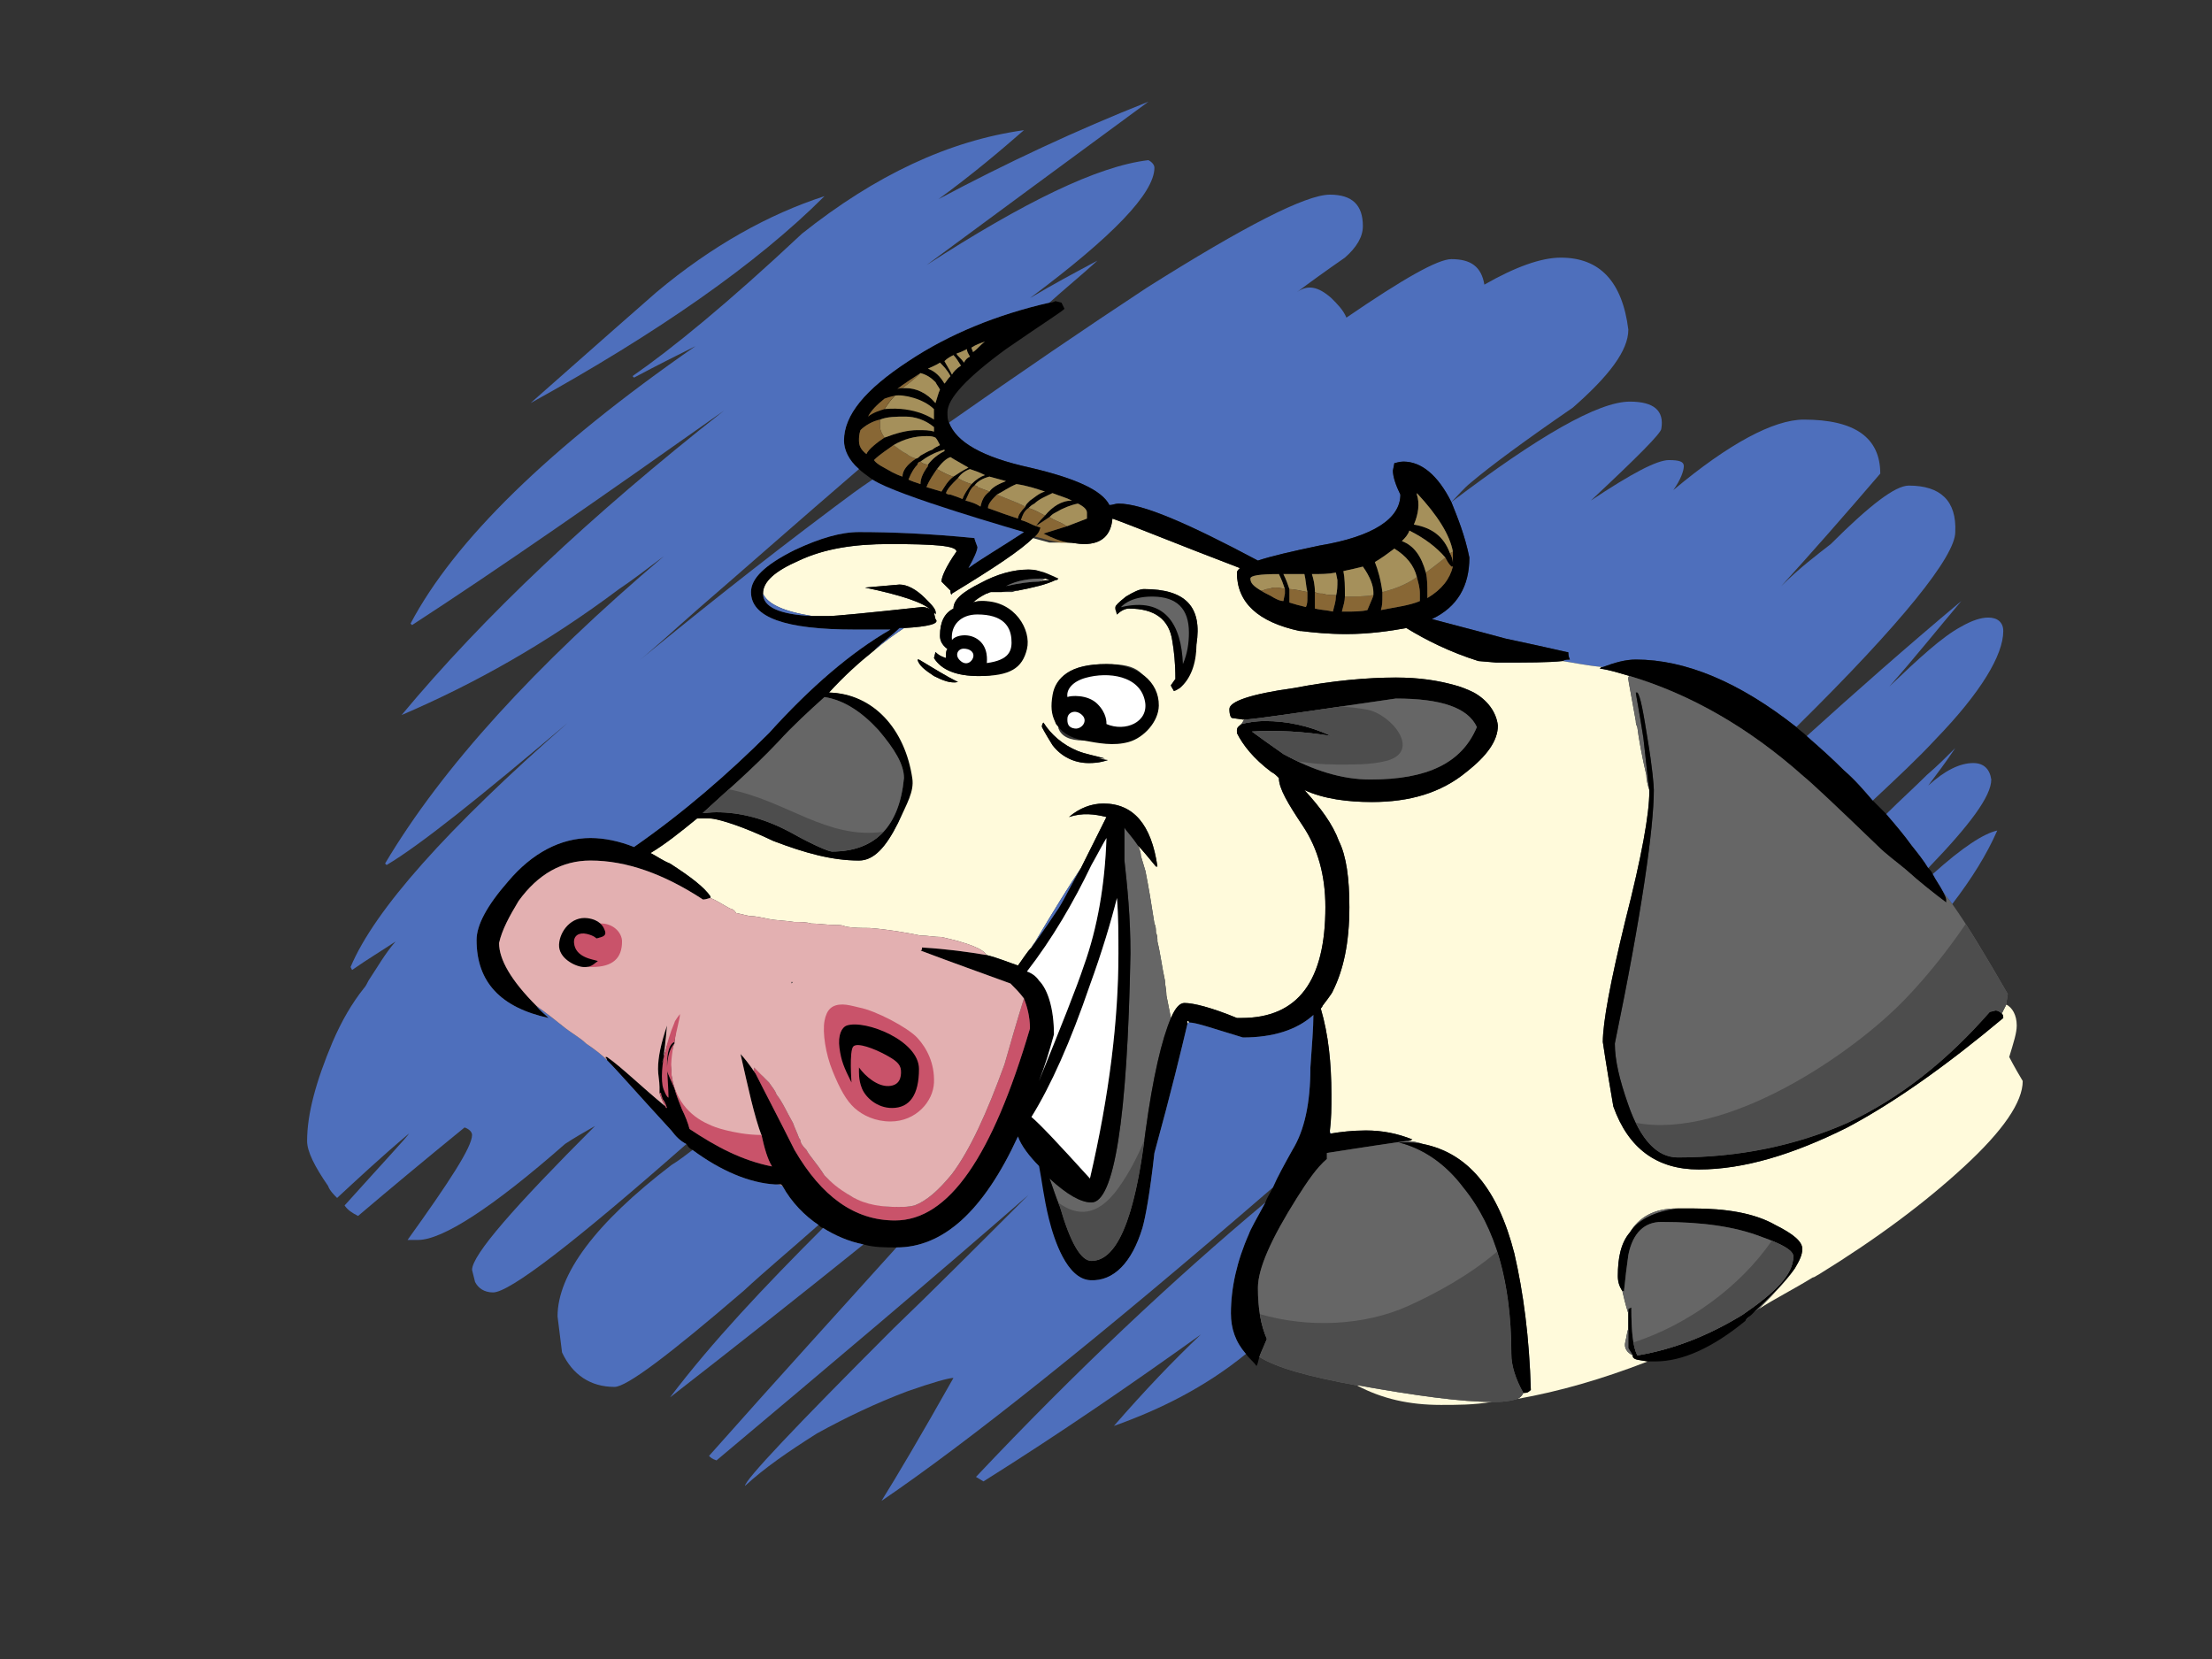 <?xml version="1.0" encoding="utf-8"?>
<!-- Generator: Adobe Illustrator 17.0.0, SVG Export Plug-In . SVG Version: 6.00 Build 0)  -->
<!DOCTYPE svg PUBLIC "-//W3C//DTD SVG 1.1//EN" "http://www.w3.org/Graphics/SVG/1.1/DTD/svg11.dtd">
<svg version="1.1" id="Layer_1" xmlns="http://www.w3.org/2000/svg" xmlns:xlink="http://www.w3.org/1999/xlink" x="0px" y="0px"
	 width="800px" height="600px" viewBox="0 0 800 600" enable-background="new 0 0 800 600" xml:space="preserve">
<rect x="0" y="0" width="800" height="600" fill="#333333" stroke="none"/>
<g>
	<path fill="#4E6FBC" d="M600.845,155.012c1.086-6.512-2.716-9.764-11.392-9.764c-11.392,0-33.086,12.476-64.542,36.338
		c2.169,5.427,4.878,11.935,6.504,20.068c0,10.307-4.335,17.9-13.559,22.239c5.963,1.629,14.647,3.798,26.578,7.051
		c7.594,1.631,15.188,3.253,22.237,4.88c0.541,0,0.541,0,0.541,0.543c0,0,0,1.086,0.547,2.173c-1.088,0-1.629,0-2.712,0.539
		c3.794,0.547,8.68,1.631,14.639,2.171c4.343-1.624,8.137-2.71,11.935-2.71c17.9,0,37.422,8.131,58.036,24.405
		c38.509-37.966,57.494-61.83,57.494-70.512c0.539-11.39-5.427-16.811-16.811-16.811c-4.88,0-14.105,7.049-28.209,21.149
		c-4.879,3.8-11.388,8.684-17.9,15.192c10.852-11.931,22.784-25.494,35.795-40.677c0-13.017-9.214-19.529-27.654-19.529
		c-10.852,0-27.121,8.678-47.189,25.493c2.71-3.798,3.794-7.053,3.794-8.68c0-1.627-1.627-2.17-5.422-2.17
		c-4.343,0-13.56,4.886-28.205,14.645C592.167,165.314,600.845,156.64,600.845,155.012z"/>
	<path fill="#FFFADB" d="M578.604,241.793c0.543-0.543,0.543-0.543,1.082-0.543c-5.959-0.539-10.845-1.624-14.639-2.171
		c-4.88,0.547-12.478,0.547-23.87,0.547l-6.504-0.547c-10.306-3.255-18.988-7.592-26.033-11.929
		c-5.972,1.084-13.564,2.174-21.697,2.174c-6.512,0-11.937-0.551-16.272-1.09h-0.541c-15.19-3.255-22.784-10.307-22.784-21.154
		c0-0.541,0.543-1.09,1.084-1.625c-22.78-8.684-38.509-15.188-46.105-17.901c-0.541,5.968-3.794,9.217-10.306,9.217
		c-2.171,0-3.796-0.537-5.964-0.537c-0.537,0-1.626,0-2.167,0c-1.629,0-2.714,0-4.341,0c-2.172-0.543-3.798-1.084-5.97-1.627
		c-4.333,4.337-14.098,10.849-29.286,20.07c0,0.541-0.543,0.541-0.543-1.088l-3.253-3.249c0-1.633,1.624-5.425,5.423-10.851
		c0-2.172-8.13-2.717-24.405-2.717c-12.478,0-23.325,1.633-32.544,5.97c-8.678,3.798-13.021,7.598-13.021,11.935
		c1.629,3.794,7.596,6.508,17.9,8.131c1.627,0,3.8,0,5.968,0c2.171,0,13.558-1.084,33.629-3.253c1.625,0,2.714,0.543,3.255,1.086
		c-2.712-2.714-10.851-5.423-23.864-8.135l12.472-1.088c2.714,0,5.964,1.631,9.219,4.88c2.712,2.715,4.341,4.343,3.802,5.97l0,0
		c0,0,0-0.545-0.539-0.545l0.539,2.171c1.624,1.629-2.17,2.714-11.394,3.257c-3.253,2.174-7.053,4.884-10.847,8.135
		c-5.423,4.341-10.845,9.221-16.272,15.186c14.643,0.543,24.948,10.851,29.829,30.917c0,3.794-1.624,9.219-4.88,16.272
		c-4.337,8.674-8.676,13.562-14.1,13.562c-9.766,0-19.529-2.712-30.917-7.053c-11.392-5.427-18.441-7.594-22.241-8.143h-5.423
		c-5.966,4.884-11.392,9.227-16.811,12.484c2.172,1.08,4.337,2.712,7.047,3.79c7.598,4.882,12.474,8.68,14.643,11.937v0.541
		c2.714,1.082,4.884,2.714,7.057,3.794c0.545,0,1.625,0.545,2.171,1.633c0.543,0,2.167,0.541,4.88,1.082
		c2.165,0,4.339,0.539,7.051,1.088c2.714,0.541,5.964,0.541,9.221,1.08c2.169,0,4.339,0,5.963,0.541
		c2.714,0,5.966,0.543,9.225,0.543c1.08,0,2.169,0,3.249,0.541c2.715,0.545,5.966,0.545,8.68,0.545
		c7.055,0.539,13.015,1.624,18.443,2.714c2.712,0,4.888,0.541,7.594,0.541c9.759,2.169,15.186,4.343,16.27,6.508
		c4.335,1.084,8.139,2.712,11.392,3.798c1.625-2.172,3.255-4.882,4.88-6.514c0.539-1.08,1.084-1.623,1.084-1.623
		c7.053-11.933,12.476-20.613,16.815-27.117c2.71-5.423,5.964-11.937,9.223-18.444c-4.339-1.084-8.684-1.625-13.562,0
		c3.796-3.249,8.135-4.882,12.476-4.882c10.847,0,17.358,7.594,19.525,22.78h-0.543c-2.71-3.253-4.88-5.964-6.508-7.59
		c0.539,1.082,1.082,2.714,1.082,3.794c0.545,1.631,1.088,3.796,1.627,5.427c1.088,5.42,2.174,11.931,3.253,18.98
		c0.545,1.084,0.545,2.169,0.545,3.253c0.543,1.09,0.543,2.171,0.543,3.259c1.084,4.335,1.626,9.217,2.712,14.1
		c0,1.631,0.543,3.253,0.543,5.425c0.539,2.714,1.082,5.425,1.629,8.135c1.622-3.798,3.253-5.421,4.876-5.421
		c3.259,0,9.767,1.624,18.986,5.421c0.543,0,1.084,0,1.629,0c20.609,0,30.368-13.56,30.368-40.134
		c0-11.392-2.712-21.156-8.131-29.293c-5.427-8.135-8.682-13.56-8.682-17.355c-1.082-1.084-1.627-1.629-2.71-2.172
		c-6.508-4.88-10.306-9.763-12.474-14.096c0-0.549,0-0.549,0.543-0.549h-0.543v-0.539c0-1.086,1.084-1.627,1.629-2.171
		c0.539-0.539,0.539-1.082,1.08-1.625h-0.541l-3.796-0.541c-0.543,0-1.086-1.086-1.086-3.255c0-2.714,7.594-5.425,23.325-7.594
		c14.102-2.714,26.576-3.798,36.881-3.798c8.676,0,15.188,1.084,21.15,2.714c2.171,0.539,4.884,1.62,7.057,2.71
		c4.88,2.712,8.131,7.055,8.678,11.933c0,5.423-3.798,10.851-11.392,16.811c-9.223,7.598-20.611,10.849-34.174,10.849
		c-8.676,0-17.356-1.079-24.407-4.339c5.97,6.515,10.307,12.476,12.478,18.444c2.714,5.422,3.794,13.558,3.794,23.866
		c0,13.016-2.167,22.776-5.965,30.37c0,0.547-3.798,5.427-3.798,5.427c0,0.539-0.539,0.539-0.539,1.082
		c2.71,9.223,3.796,19.527,3.796,30.915c0,4.888,0,8.678-0.541,13.021c0,0.539,0,1.084,0.541,1.084
		c3.251-0.545,7.594-1.084,12.476-1.084c5.964,0,11.388,1.084,16.809,3.249c-1.082,0.545-1.626,0.545-2.163,0.545
		c2.163,0,4.335,0.541,5.963,1.082c16.27,3.259,27.121,16.274,33.083,39.593c3.259,14.107,5.425,30.379,5.965,49.359
		c-1.082,1.084-1.624,1.084-2.706,1.084c-0.545,1.084-1.086,1.627-2.172,2.172c15.184-2.71,30.374-7.055,47.187-13.557
		c-3.253-0.543-4.882-0.543-5.427-1.627c0,0,0,0,0-0.547c-2.165-1.078-3.247-2.71-2.71-4.884c0.545-2.167,0.545-3.251,1.088-4.876
		v-5.423c-1.088-3.259-1.626-5.968-2.169-8.133c-1.088-1.629-1.629-3.259-1.629-5.423c0-6.514,1.088-11.939,4.339-15.733
		c3.255-5.427,8.676-8.678,16.813-8.678c0,0,0,0,0.541,0c1.626,0,3.255,0,5.425,0c11.927,0,22.235,1.627,29.83,5.966
		c6.508,3.257,9.766,5.965,9.766,8.678c0,2.169-1.086,4.337-2.716,7.053c-2.167,3.255-6.508,8.137-13.013,14.641
		c5.963-3.798,12.47-7.053,19.523-11.386c0.547,0,1.082-0.541,2.172-1.088c21.152-13.019,38.505-26.037,52.61-39.054
		c14.102-13.013,21.151-23.321,21.151-30.911c-3.251-5.427-4.88-8.68-4.88-8.68c1.629-5.425,2.712-8.678,2.712-11.394
		c0-3.798-1.628-6.508-3.794-7.594c-0.547,1.086-1.086,2.174-1.631,3.257c0.545,0.539,0.545,1.082,0.545,1.627
		c-20.072,16.815-39.048,30.374-56.408,39.593c-19.529,9.764-37.423,15.19-53.693,15.19c-15.193,0-25.495-7.596-30.919-22.784
		c-2.715-15.727-3.802-23.321-3.802-23.321c0-7.051,2.717-21.697,8.137-43.93c5.964-23.327,8.678-38.513,8.678-46.648
		c0-0.545,0-0.545,0-0.545c-0.541-1.626-1.082-3.796-1.082-5.422c-1.631-7.049-2.712-13.017-3.253-17.358
		c-0.545-1.084-0.545-1.624-0.545-2.167c-1.626-9.223-2.71-14.647-2.71-15.184c0-0.547,0-1.088,0.541-1.088
		C585.655,243.422,582.404,242.336,578.604,241.793z M423.485,247.761c0.537-0.543,1.082-1.629,1.622-2.167
		c0-5.969-0.539-10.309-1.084-13.56c-1.084-8.141-6.51-11.937-15.725-11.937c-1.086,0-2.712,0.543-4.341,2.171v-1.084
		c0-0.543,0-0.543,0.539-0.543h-1.082c0,1.082,0,0.543,0-1.086c0-0.541,1.082-1.627,3.798-3.794c2.712-1.631,4.879-2.712,6.51-2.712
		c15.186,0,21.151,6.506,18.98,20.062c0,7.058-7.594,16.27-8.133,16.817C424.022,248.845,423.485,248.3,423.485,247.761z
		 M381.721,209.795c-3.257,1.622-8.143,2.71-13.562,3.792c-1.084,0-1.628,0.541-2.167,0.541c-0.543,0-1.086,0-2.172,0
		c0,0-0.543,0-1.628,0c-1.09,0-2.712,0-3.8,0c-0.543,0-1.086,0.547-1.625,0.547c-2.171,1.084-3.794,2.169-4.88,3.251
		c1.086-0.543,2.71-0.543,3.796-0.543c8.757,0.679,14.311,9.315,13.324,15.547c-0.988,6.229-3.558,11.576-14.95,11.576
		c-8.137,0-13.56-2.17-16.266-6.51l0.539-2.172c1.081,1.086,2.167,1.629,3.79,2.172c0-1.086,0-1.629,0-1.629
		c0-0.543,0-1.082,0.543-1.623c-2.167-1.633-2.71-3.257-2.71-4.882c0-4.882,1.626-8.139,4.877-9.765c0-3.253,3.26-5.968,9.766-9.221
		c5.964-3.253,11.935-4.886,17.354-4.886c1.628,0,3.257,0,4.884,1.09c0,0,0,0,0.541,0l0,0c1.627,0.543,2.715,1.626,4.345,2.173h1.08
		L381.721,209.795z M381.176,253.726c0-9.22,5.965-13.557,18.986-13.557c11.388,0,15.048,2.727,17.212,14.662
		c0,7.053-3.76,10.367-11.25,13.539c-4.339,0-8.137-0.543-11.39-1.084c-1.086,0.541-2.172,0.541-2.714,0.541
		c-5.422,0-8.131-1.629-9.219-4.339c0-0.543,0-0.543,0-1.084c-0.541,0-1.08-0.543-1.08-1.082
		C381.176,256.439,381.176,253.726,381.176,253.726z M400.703,274.88c-3.255,1.088-5.425,1.088-7.055,1.088
		c-4.879,0-9.759-2.172-13.016-6.515c-2.714-4.333-3.798-6.508-3.798-6.508c0-0.541,0-1.084,0.541-1.624l0,0
		c2.715,4.333,7.055,8.131,12.474,10.304c2.712,1.088,5.972,1.63,9.766,2.71h-1.084c-0.545,0-1.084,0-1.629,0
		C397.987,274.335,399.617,274.88,400.703,274.88z M331.817,238.54h0.543c5.431,3.253,9.761,5.966,14.103,8.131
		c-2.713,0.547-5.427-0.539-8.672-2.165C334.528,242.336,332.36,240.71,331.817,238.54z"/>
	<path d="M425.106,245.594c-0.539,0.537-1.084,1.623-1.622,2.167c0,0.539,0.537,1.084,1.082,2.167
		c0.704-0.092,1.384-0.648,2.171-1.082c3.792-3.251,5.963-8.676,5.963-15.735c2.171-13.557-3.794-20.062-18.98-20.062
		c-1.631,0-3.798,1.08-6.51,2.712c-2.715,2.167-3.798,3.253-3.798,3.794c-0.226,0.543,0.543,2.714,0.543,2.714
		c1.629-1.627,3.255-2.171,4.341-2.171c9.215,0,14.641,3.796,15.725,11.937C424.567,235.285,425.106,239.626,425.106,245.594z"/>
	<path fill="#666666" d="M427.816,240.169c1.631-3.802,2.174-7.594,2.174-11.396c0-8.676-4.408-12.91-13.017-13.014
		c-8.607-0.106-11.568,3.842-11.568,3.842C421.508,215.716,427.277,226.066,427.816,240.169z"/>
	<path d="M382.26,209.795c0.541-0.543,0.541-0.543,0.541-0.543s-4.364-2.05-5.531-2.361c-1.161-0.309-3.692-0.902-5.32-0.902
		c-5.42,0-11.39,1.633-17.354,4.886c-6.506,3.253-9.766,5.968-9.766,9.221c-3.251,1.626-4.877,4.882-4.877,9.765
		c0,1.625,0.543,3.249,2.71,4.882c-0.543,0.541-0.543,2.167-0.543,3.253c-1.624-0.543-2.71-1.086-3.79-2.172l-0.539,2.172
		c2.706,4.339,8.13,6.51,16.266,6.51c11.392,0,15.689-2.892,17.356-9.762c1.664-6.872-4.339-17.36-15.731-17.36
		c-1.086,0-2.71,0-3.796,0.543c1.086-1.082,2.71-2.167,4.88-3.251c0.539,0,1.082-0.547,1.625-0.547c1.088,0,2.71,0,3.8,0
		c2.171-0.541,3.8-0.541,5.967-0.541c5.42-1.082,10.306-2.17,13.562-3.792C381.721,209.795,382.801,209.795,382.26,209.795z
		 M379.549,209.795c-1.084,0-2.172,0-3.798,0.543c-2.712,0-7.049,0.537-11.931,1.624c4.339-2.167,8.678-2.71,13.015-2.71h1.084
		L379.549,209.795z"/>
	<path fill="#FFFADB" d="M375.751,210.338c1.626-0.543,2.714-0.543,3.798-0.543l-1.629-0.543
		C377.376,209.795,376.835,209.795,375.751,210.338z"/>
	<path fill="#666666" d="M375.751,210.338c1.084-0.543,1.626-0.543,2.169-1.086h-1.084c-4.337,0-8.676,0.543-13.015,2.71
		C368.702,210.876,373.039,210.338,375.751,210.338z"/>
	<path fill="#FFFFFF" d="M356.893,239.804c8.133-1.086,9.293-4.445,8.884-8.889c-0.403-4.443-3.097-8.69-12.317-8.69
		c-5.974,0-9.711,3.84-9.168,9.261c1.082-1.625,5.642-2.717,9.168-0.37C357.7,233.942,356.893,239.261,356.893,239.804z"/>
	<path fill="#FFFFFF" d="M347.598,239.196c2.266,1.744,4.245-0.205,4.445-1.815c0.207-1.622-1.347-2.785-3.52-2.785
		C346.356,234.596,344.976,237.175,347.598,239.196z"/>
	<path d="M400.162,240.169c-13.021,0-18.446,4.852-19.496,11.208c-0.647,3.932-0.547,6.809,1.055,9.945
		c1.597,3.136,5.061,5.556,10.3,6.506c5.243,0.948,10.732,2.057,16.224,0.514c5.489-1.543,10.774-7.383,10.856-13.138
		C419.226,246.627,411.55,240.169,400.162,240.169z"/>
	<path fill="#FFFFFF" d="M396.83,254.524c3.516,3.454,3.332,6.798,3.332,7.337c6.849,2.967,15.37-0.724,13.944-8.2
		c-1.79-9.379-13.326-10.795-21.471-8.515c-4.955,1.386-7.034,4.38-6.579,6.949C387.141,251.555,393.314,251.068,396.83,254.524z"/>
	<path fill="#FFFFFF" d="M388.77,263.488c2.447,0.29,4.917-2.796,2.51-4.953c-2.409-2.159-5.078-0.827-5.224,1.159
		C385.911,261.68,386.327,263.2,388.77,263.488z"/>
	<path d="M393.648,275.968c1.629,0,3.8,0,7.055-1.088c-1.086,0-2.715-0.545-3.8-0.545c0.545,0,1.084,0,1.629,0h1.084
		c-3.794-1.08-7.055-1.622-9.766-2.71c-5.42-2.172-9.759-5.97-12.474-10.304l0,0c-0.541,0.539-0.541,1.082-0.541,1.624
		c0,0,1.084,2.174,3.798,6.508C383.89,273.796,388.77,275.968,393.648,275.968z"/>
	<path d="M332.36,238.54h-0.543c0.543,2.171,2.712,3.796,5.974,5.966c3.245,1.626,5.959,2.712,8.672,2.165
		C342.12,244.506,337.791,241.793,332.36,238.54z"/>
	<path d="M579.687,241.249c-0.539,0-0.539,0-1.082,0.543c3.8,0.543,7.051,1.629,10.849,2.714
		c21.697,6.508,42.852,18.439,62.92,36.338c2.712,2.17,11.388,10.307,26.576,24.952c3.253,3.251,7.049,5.961,10.302,8.674
		c5.425,4.882,10.311,8.68,14.65,11.935v-1.08c0-0.547-0.545-1.631-1.084-2.719c-1.092-2.169-2.714-4.335-3.804-6.504
		c-0.541-1.084-1.082-1.631-1.627-2.169c-1.625-2.712-3.796-5.423-5.966-8.137c-2.706-3.8-5.959-7.596-9.218-11.392
		c-1.629-1.627-3.253-3.253-4.884-4.88c-3.251-3.8-6.504-7.596-10.302-10.847c-4.884-4.882-9.219-8.68-13.562-12.48
		c-1.08-1.078-2.71-2.167-3.796-3.253c-20.613-16.274-40.136-24.405-58.036-24.405C587.824,238.54,584.03,239.626,579.687,241.249z"
		/>
	<path fill="#666666" d="M589.453,244.506c-0.541,0-0.541,0.541-0.541,1.088c0,0.537,1.084,5.961,2.71,15.184
		c0,0.543,0,1.082,0.545,2.167c0.541,4.341,1.622,10.309,3.253,17.358c0,1.625,0.541,3.796,1.082,5.422
		c-0.541-3.253-1.082-9.757-2.167-18.984c-1.627-10.302-2.714-15.727-2.714-16.27h0.545c1.077,1.084,2.169,7.055,3.794,17.356
		c1.627,9.766,2.169,16.272,2.169,17.898c0,13.56-4.341,44.481-14.1,91.664c0,5.968,1.625,13.017,4.882,22.239
		c4.331,12.472,10.302,18.984,17.896,18.984c22.237,0,42.85-4.337,61.293-12.474c19.531-9.223,36.336-22.78,51.528-40.138
		l2.169-0.539c0.537,0,1.627,0.539,2.167,1.082c0.545-1.082,1.084-2.171,1.631-3.257c0-1.08,0.541-2.706,0.541-3.796
		c-8.135-14.1-14.649-24.948-20.068-32.54c-1.086-1.624-2.167-2.712-3.251-4.343c0.539,1.088,1.084,2.172,1.084,2.719v1.08
		c-4.339-3.255-9.225-7.053-14.65-11.935c-3.253-2.714-7.049-5.423-10.302-8.674c-15.188-14.645-23.864-22.782-26.576-24.952
		C632.305,262.945,611.151,251.014,589.453,244.506z"/>
	<path d="M592.167,250.471h-0.545c0,0.543,1.086,5.968,2.714,16.27c1.084,9.227,1.626,15.731,2.167,18.984c0,0,0,0,0,0.545
		c0,8.135-2.714,23.321-8.678,46.648c-5.42,22.233-8.137,36.879-8.137,43.93c0,0,1.086,7.594,3.802,23.321
		c5.423,15.188,15.725,22.784,30.919,22.784c16.27,0,34.164-5.425,53.693-15.19c17.36-9.219,36.336-22.778,56.408-39.593
		c0-0.545,0-1.088-0.545-1.627c-0.539-0.543-1.629-1.082-2.167-1.082l-2.169,0.539c-15.192,17.358-31.997,30.915-51.528,40.138
		c-18.443,8.137-39.056,12.474-61.293,12.474c-7.594,0-13.564-6.511-17.896-18.984c-3.257-9.221-4.882-16.27-4.882-22.239
		c9.759-47.183,14.1-78.104,14.1-91.664c0-1.626-0.541-8.131-2.169-17.898C594.335,257.525,593.243,251.555,592.167,250.471z"/>
	<path fill="#4E6FBC" d="M653.453,266.198c4.343,3.8,8.678,7.598,13.562,12.48c3.798,3.251,7.051,7.047,10.302,10.847
		c8.68-8.137,16.272-15.19,22.786-22.239c16.27-16.815,24.405-30.376,24.405-39.052c0-3.255-2.174-4.884-5.421-4.884
		c-2.714,0-5.97,1.088-9.765,3.257c-7.051,3.794-15.19,11.39-26.036,21.694c8.676-9.761,17.358-20.609,26.036-30.917
		C689.251,234.197,670.814,250.471,653.453,266.198z"/>
	<path fill="#4E6FBC" d="M720.169,281.929c-0.541-3.796-2.712-5.961-6.51-5.961c-4.882,0-10.304,2.71-16.274,8.131
		c3.259-4.341,6.515-8.676,9.766-13.557c-3.251,3.253-6.508,6.506-10.306,9.761c-4.884,4.878-9.761,9.221-14.645,14.101
		c3.259,3.796,6.512,7.592,9.218,11.392c2.171,2.714,4.341,5.425,5.966,8.137C712.571,298.201,720.169,287.897,720.169,281.929z"/>
	<path fill="#4E6FBC" d="M699.013,316.102c1.09,2.169,2.712,4.335,3.804,6.504c1.084,1.631,2.165,2.719,3.251,4.343
		c7.049-9.221,12.476-17.901,16.266-26.578C717.458,301.456,709.862,306.334,699.013,316.102z"/>
	<path fill="#4E6FBC" d="M536.843,102.941c-1.086-6.51-4.882-9.219-11.931-9.219c-4.884,0-17.362,7.049-37.968,21.152
		c-1.086-2.714-3.251-4.882-5.425-7.053c-4.886-4.337-8.678-4.88-12.476-2.171c4.341-3.255,10.302-7.59,17.356-12.474
		c4.335-3.798,6.504-7.592,6.504-11.39c0-7.594-3.79-11.39-11.925-11.39c-8.68,0-30.921,11.39-66.175,33.63
		c-22.241,14.641-46.101,30.913-71.592,48.814c2.71,7.053,11.929,12.472,29.288,16.272c16.272,3.798,26.035,8.135,28.744,13.557
		c1.084,0,2.171-0.543,3.253-0.543c8.682,0,24.952,7.057,50.446,20.613c4.88-1.625,11.935-3.253,22.235-5.425
		c19.531-3.253,29.287-9.763,29.287-18.441c-1.624-3.253-2.706-6.506-2.706-8.678l0.539-2.71c0.543,0,1.625-0.545,3.253-0.545
		c6.512,0,12.478,4.884,17.362,14.645c2.169-2.171,4.339-4.88,7.049-7.047c7.045-5.97,19.527-15.19,36.881-27.123
		c13.019-11.394,20.07-20.606,20.07-28.203c-2.169-17.356-10.307-26.036-24.409-26.036
		C557.458,93.177,548.231,96.432,536.843,102.941z"/>
	<path d="M503.757,170.196c0,2.172,1.082,5.425,2.706,8.678c0,8.678-9.757,15.188-29.287,18.441
		c-10.3,2.172-17.355,3.8-22.235,5.425c-25.493-13.556-41.764-20.613-50.446-20.613c-1.082,0-2.169,0.543-3.253,0.543
		c-2.71-5.421-12.472-9.759-28.744-13.557c-17.358-3.8-26.578-9.219-29.288-16.272c-0.547-1.086-0.547-2.172-0.547-3.8
		c0-4.878,7.055-12.474,21.156-22.776c14.1-9.766,21.15-14.106,21.15-14.643l-1.08-2.174l-2.169-0.541
		c-1.088,0.541-1.629,0.541-2.172,0.541c-18.988,4.341-36.338,11.392-50.985,21.151c-15.727,10.307-23.319,19.529-23.319,28.75
		c0,3.255,1.62,7.049,5.422,10.304c1.08,1.088,2.71,2.172,4.88,3.798c9.219,5.965,25.49,11.933,48.816,17.898
		c1.629,0,3.796,0.545,5.967,1.084c-0.545,0.543-15.733,9.766-20.074,13.021c2.174-3.8,3.259-6.512,3.259-7.6
		c-0.541-1.622-1.084-2.706-1.084-3.249c-16.27-1.629-30.378-2.172-41.764-2.172c-6.512,0-14.104,2.172-23.323,6.51
		c-10.85,5.427-15.733,10.309-15.733,15.186c0,9.221,12.476,13.562,37.426,13.562c4.882,0,9.225,0,13.015,0
		c-14.096,8.133-28.746,20.609-43.93,37.428c-14.641,14.639-30.915,28.744-48.817,41.215c-5.423-2.165-10.845-3.251-15.733-3.251
		c-10.845,0-21.15,5.427-29.833,15.731c-7.59,8.678-11.382,15.727-11.382,21.151c0,15.186,8.676,24.407,26.031,28.205
		c-1.625-1.627-3.253-2.71-4.335-4.337c-9.225-9.223-13.562-16.817-13.562-22.782c1.084-4.884,3.798-9.763,7.053-15.19
		c7.049-9.759,15.725-14.639,26.029-14.639c13.019,0,26.583,4.88,40.677,14.103c1.088,0,2.176-0.547,2.714-0.547v-0.541
		c-2.169-3.257-7.045-7.055-14.643-11.937c-2.71-1.078-4.875-2.71-7.047-3.79c5.42-3.257,10.845-7.6,16.811-12.484
		c0,0,3.401-0.292,5.992,0.14c2.591,0.434,10.281,2.576,21.672,8.003c11.388,4.341,21.15,7.053,30.917,7.053
		c5.423,0,9.763-4.888,14.1-13.562c3.257-7.053,5.873-11.413,5.185-16.113c-2.589-17.71-13.942-30.665-30.134-31.076
		c5.427-5.965,10.849-10.845,16.272-15.186c3.251-3.251,6.51-5.423,9.219-8.135c0.541,0,1.084,0,1.627,0
		c9.223-0.543,13.017-1.627,11.394-3.257l-0.539-2.171c0.539,0,0.539,0.545,0.539,0.545l0,0c0.539-1.627-1.09-3.255-3.802-5.97
		c-3.255-3.249-6.506-4.88-9.219-4.88l-12.472,1.088c13.014,2.712,21.152,5.421,23.864,8.135c-0.541-0.543-1.629-1.086-3.255-1.086
		c-20.07,2.169-31.458,3.253-33.629,3.253c-2.169,0-4.341,0-5.968,0c-11.931-0.539-17.9-3.253-17.9-8.131
		c0-4.337,4.343-8.137,13.021-11.935c9.219-4.337,20.066-5.97,32.544-5.97c16.276,0,24.405,0.545,24.405,2.717
		c-3.8,5.425-5.423,9.218-5.423,10.851l3.253,3.249c0,1.629,0.543,1.629,0.543,1.088c15.188-9.221,24.952-15.733,29.286-20.07
		c2.172-1.629,2.714-2.712,2.714-3.794l-1.627-0.545c1.627-1.082,3.255-2.169,4.884-3.253c0.543-0.545,1.084-1.088,2.172-1.629
		c2.71-1.626,5.42-2.714,8.129-3.257c2.171,1.088,3.255,2.172,3.255,3.257v2.169l-7.049,2.714l-8.68,2.71
		c3.257,1.629,5.97,2.714,8.68,3.257c2.169,0,3.794,0.537,5.964,0.537c6.512,0,9.765-3.249,10.306-9.217
		c7.596,2.714,23.325,9.217,46.105,17.901c-0.541,0.535-1.084,1.084-1.084,1.625c0,10.847,7.594,17.9,22.784,21.154h0.541
		c4.335,0.539,9.761,1.09,16.272,1.09c8.133,0,15.725-1.09,21.697-2.174c7.045,4.337,15.727,8.674,26.033,11.929l6.504,0.547
		c11.392,0,18.99,0,23.87-0.547c1.082-0.539,1.624-0.539,2.712-0.539c-0.547-1.086-0.547-2.173-0.547-2.173
		c0-0.543,0-0.543-0.541-0.543c-7.049-1.627-14.643-3.249-22.237-4.88c-11.931-3.253-20.615-5.422-26.578-7.051
		c9.223-4.339,13.559-11.931,13.559-22.239c-1.626-8.133-4.335-14.641-6.504-20.068l0,0c-4.884-9.761-10.851-14.645-17.362-14.645
		c-1.627,0-2.71,0.545-3.253,0.545L503.757,170.196z M511.351,189.723c1.625-3.798,2.165-7.596,1.082-10.849v-0.539
		c7.594,8.133,11.935,15.186,13.017,21.152c0,0.543,0,1.082,0,2.167c0,0.545,0,1.086,0,2.171c0-1.626-0.539-2.71-1.082-3.794
		C522.202,194.062,517.857,190.811,511.351,189.723z M363.82,173.994c-2.718,1.084-4.882,2.167-5.97,3.794
		c-2.167,1.628-2.71,3.255-3.253,5.427c-1.624-1.088-3.251-1.629-5.423-2.173c1.082-2.169,1.628-4.337,3.257-5.421
		c1.084-1.627,3.253-2.71,5.419-3.253C360.02,172.912,361.647,173.451,363.82,173.994z M357.306,183.759
		c0-1.631,1.631-3.255,3.255-4.884c2.171-1.086,4.345-2.714,7.057-3.796c3.796,0.543,7.047,1.628,10.302,2.71
		c-2.169,0.547-3.796,2.171-5.422,3.255c-1.084,1.084-1.629,1.627-1.629,2.173c-1.624,1.627-2.71,3.253-2.71,4.337
		C364.906,186.468,361.647,185.384,357.306,183.759z M371.951,183.759c0.547-0.543,1.088-1.088,2.173-1.631
		c1.627-1.624,4.341-2.712,6.51-3.792c2.714,1.08,4.886,1.623,7.051,2.708c-3.794,0-7.051,2.173-9.764,5.425
		c-1.084,1.084-2.169,2.171-3.255,3.798c-1.625-0.543-3.251-1.628-5.42-2.169C369.784,186.468,370.329,184.843,371.951,183.759z
		 M460.903,216.297c-1.626-1.081-3.253-1.622-4.875-2.71c-2.715-1.625-3.802-2.712-3.802-4.335c0-1.088,3.253-1.629,10.304-1.629
		c1.088,2.172,1.629,3.794,2.174,5.425c0,0.539,0,1.08,0,1.628l-0.545,2.708C463.076,217.383,461.992,216.844,460.903,216.297z
		 M524.911,204.913h0.539c-1.082,4.339-3.794,8.135-9.217,11.384c0-0.537,0-1.081,0-1.081c0-3.255,0-5.964-0.547-8.137
		c-1.625-5.964-4.335-9.764-8.678-11.39c1.086-1.084,2.171-2.169,2.714-3.796c5.425,2.712,9.763,5.961,13.013,9.761
		C523.28,202.741,523.819,203.825,524.911,204.913z M496.706,215.217c0,0.543-1.088,2.71-2.172,5.423
		c-2.171,0.543-4.884,0.543-7.59,0.543c-0.545,0-1.086,0-1.629,0c0.543-2.171,1.084-3.8,1.084-5.423v-0.543
		c0-3.255,0-5.964-0.541-8.678c2.712-0.549,4.877-1.084,7.045-1.625c2.715,3.792,3.804,7.049,3.804,9.215
		C496.706,214.676,496.706,214.676,496.706,215.217z M499.42,220.64c0.539-1.627,0.539-3.257,0.539-4.88c0-0.543,0-1.084,0-1.631
		c-0.539-4.333-1.627-8.139-2.712-10.849c2.712-1.625,4.882-3.249,7.049-4.876c4.345,2.712,7.055,5.966,8.137,10.302
		c0.543,2.171,1.082,3.8,1.082,5.97c0,1.084,0,2.169,0,2.708C509.722,219.013,504.84,219.554,499.42,220.64z M471.752,207.623
		c0.545,2.172,0.545,4.339,1.088,6.506c0,0.547,0,1.088,0,1.631c0,1.624,0,2.71-0.543,3.794c-2.167-0.541-4.339-1.084-5.966-1.627
		c0-0.543,0-1.629,0-2.71c0-1.088,0-1.629,0-2.169c-0.545-1.631-1.084-3.253-2.171-5.425
		C466.331,207.623,468.497,207.623,471.752,207.623z M475.55,214.129c0-2.712-0.543-4.876-1.084-6.506c3.257,0,5.966,0,8.68-0.543
		l0.547,2.716c0,2.167,0,3.792-0.547,5.964c0,1.624-0.541,3.253-1.086,5.423c-2.171-0.543-4.337-0.543-6.51-1.086
		c0-1.084,0-2.17,0-3.8C475.55,215.76,475.55,215.217,475.55,214.129z M349.718,126.266c0,1.08,0.537,1.627,1.082,2.712
		c-1.082,0.543-1.628,1.082-2.165,2.169c-1.09-1.626-2.172-2.169-2.715-3.253C347.546,127.347,348.636,126.811,349.718,126.266z
		 M351.887,127.347c0-0.536-0.541-1.08-0.541-1.627c1.627-1.084,3.251-1.624,4.878-2.163
		C354.596,124.635,353.514,126.266,351.887,127.347z M341.579,130.6c1.084-1.079,2.171-1.622,3.251-2.169
		c1.09,1.09,1.633,2.169,2.715,3.8c-1.625,1.082-2.715,2.167-3.253,3.253C343.21,133.313,342.12,131.688,341.579,130.6z
		 M339.954,131.146c1.082,1.084,2.71,2.712,3.796,4.876c-1.086,1.09-1.629,2.172-2.171,2.716c-1.626-2.716-3.249-4.341-5.965-5.425
		C336.701,132.77,338.33,132.231,339.954,131.146z M332.903,134.94c2.169,0.543,3.798,1.628,5.427,3.255
		c0.539,1.09,1.081,1.629,1.624,2.712c-0.543,1.086-1.084,3.257-1.624,4.884c-3.259-3.798-7.057-5.425-10.854-5.425
		c-0.539,0-0.539,0-1.082,0c-0.543,0-1.627,0-2.171,0.541C326.936,138.738,329.646,137.113,332.903,134.94L332.903,134.94z
		 M337.791,154.471c0,0.541,0,1.082,0,1.624c-1.631-0.541-3.262-0.541-5.974-0.541c-3.794,0-7.594,1.086-11.933,2.714
		c-3.132,1.244-5.965,4.337-6.508,5.963c-2.171-1.625-2.71-3.253-2.71-4.88c0-1.082,0-2.169,0.539-3.796
		c1.631-1.631,4.341-3.255,7.057-3.798c2.708-1.086,5.961-1.086,9.214-1.086C330.732,150.669,334.528,151.756,337.791,154.471z
		 M316.09,166.399c2.172-2.169,4.88-3.794,7.051-5.421c3.796-2.167,7.592-3.253,11.931-3.253c1.088,0,2.169,0,3.259,0.543
		c0.539,0.543,1.081,1.627,1.624,2.71c-1.084,0.537-2.163,1.088-2.714,1.627c-1.626,0.539-3.251,1.625-4.337,2.171
		c-0.543,0.539-1.086,1.08-1.629,1.08c-1.08,0.543-2.171,1.086-3.251,1.631c1.08-0.545,2.171-1.088,3.251-1.631
		c-3.251,2.171-4.88,4.341-4.88,6.513c-1.627-0.543-2.71-1.084-3.794-1.627c1.084-0.545,2.167-1.088,2.71-1.627
		c-0.543,0.539-1.626,1.082-2.71,1.627C319.884,169.114,317.17,168.026,316.09,166.399z M341.579,162.604c0,0.539,0,0.539,0,0.539
		c-2.169,1.086-4.339,2.712-5.965,4.882v0.543c-1.625,2.172-2.712,4.343-2.712,6.51c-1.629-0.539-3.257-1.084-4.339-1.627
		c1.082-2.71,2.169-4.337,3.253-5.425c0-0.539,0.543-1.084,1.086-1.084C335.071,165.314,337.791,163.687,341.579,162.604z
		 M343.75,165.314c1.625,1.084,3.796,2.173,6.506,3.8c-2.165,1.082-3.792,2.171-5.425,3.255c-2.167,1.626-3.251,3.792-4.333,5.42
		c-1.627-0.539-3.796-1.082-5.425-1.627c1.088-2.71,2.719-4.876,3.798-6.508C340.497,167.487,342.12,165.855,343.75,165.314z
		 M346.463,172.912c1.082-1.627,2.71-2.715,4.337-3.259c1.629,0.543,3.257,1.088,5.423,2.172c-1.627,0.543-3.251,1.625-4.878,3.253
		l0,0c-1.627,2.171-2.71,3.796-3.255,5.425c-1.086-0.545-2.715-1.088-4.341-1.629c-0.539,0-1.086,0-1.629-0.539
		c0.543-1.629,2.172-3.257,3.8-4.884C345.92,173.451,345.92,173.451,346.463,172.912z M255.338,293.321
		c7.598-7.051,16.815-15.188,26.038-24.95c5.42-5.966,11.39-11.39,16.813-16.276c7.055,1.088,13.556,5.431,19.525,11.937
		c5.968,7.049,9.221,12.47,9.221,17.356c-1.627,17.355-10.307,26.58-26.036,26.58c-1.082,0-6.506-2.171-15.184-7.057
		c-9.223-4.884-17.9-7.59-26.58-7.59c-1.627,0-2.172,0-3.253,0.543c-0.545,0-1.088,0-1.088,0
		C254.795,293.321,254.795,293.321,255.338,293.321z"/>
	<path fill="#A5905B" d="M512.433,178.875c1.082,3.253,0.543,7.051-1.082,10.849c6.506,1.088,10.851,4.339,13.017,10.308
		c0.543,0,1.082-0.543,1.082-0.543c-1.082-5.966-5.423-13.019-13.017-21.152V178.875z"/>
	<path fill="#886735" d="M525.451,199.488c0,0-0.539,0.543-1.082,0.543c0.543,1.084,1.082,2.169,1.082,3.794
		c0-1.084,0-1.626,0-2.171C525.451,200.57,525.451,200.031,525.451,199.488z"/>
	<path fill="#A5905B" d="M357.849,177.788c1.088-1.627,3.253-2.71,5.97-3.794c-2.172-0.543-3.8-1.082-5.97-1.626
		c-2.167,0.543-4.335,1.626-5.419,3.253c0.543,0,1.084,0,1.084,0.539C355.14,176.706,356.224,177.249,357.849,177.788z"/>
	<path fill="#886735" d="M357.849,177.788c-1.626-0.539-2.71-1.082-4.335-1.627c0-0.539-0.541-0.539-1.084-0.539
		c-1.629,1.084-2.174,3.253-3.257,5.421c2.172,0.543,3.8,1.084,5.423,2.173C355.14,181.043,355.683,179.416,357.849,177.788z"/>
	<path fill="#886735" d="M360.561,178.875c-1.623,1.629-3.255,3.253-3.255,4.884c4.341,1.626,7.6,2.71,10.853,3.794
		c0-1.084,1.086-2.71,2.71-4.337C367.618,181.586,364.363,180.504,360.561,178.875z"/>
	<path fill="#A5905B" d="M377.919,177.788c-3.255-1.082-6.506-2.167-10.302-2.71c-2.712,1.082-4.886,2.71-7.057,3.796
		c3.802,1.629,7.057,2.712,10.308,4.341c0-0.545,0.545-1.088,1.629-2.173C374.123,179.959,375.751,178.335,377.919,177.788z"/>
	<path fill="#A5905B" d="M371.951,183.759c2.173,0.541,3.8,1.626,5.969,2.71c2.714-3.253,5.97-5.425,9.764-5.425
		c-2.165-1.084-4.337-1.627-7.051-2.708c-2.169,1.08-4.882,2.169-6.51,3.792C373.039,182.671,372.498,183.216,371.951,183.759z"/>
	<path fill="#886735" d="M377.919,186.468c-2.169-1.084-3.796-2.169-5.969-2.71c-1.621,1.084-2.167,2.71-2.706,4.339
		c2.169,0.541,3.794,1.626,5.42,2.169C375.751,188.639,376.835,187.553,377.919,186.468z"/>
	<path fill="#A5905B" d="M456.029,213.587c1.082,0,1.622-0.539,2.165-0.539c1.084,0,1.627-0.543,2.71-0.543
		c0.545,0,2.172,0,3.802,0.543c-0.545-1.631-1.086-3.253-2.174-5.425c-7.051,0-10.304,0.541-10.304,1.629
		C452.227,210.876,453.313,211.962,456.029,213.587z"/>
	<path fill="#886735" d="M458.194,213.048c-0.543,0-1.082,0.539-2.165,0.539c1.622,1.088,3.249,1.629,4.875,2.71
		c1.088,0.547,2.172,1.086,3.257,1.086l0.545-2.708c0-0.547,0-1.088,0-1.628c-1.629-0.543-3.257-0.543-3.802-0.543
		C459.821,212.505,459.278,213.048,458.194,213.048z"/>
	<path fill="#886735" d="M525.451,204.913h-0.539c-1.092-1.088-1.631-2.173-2.176-3.259c-2.708,2.171-4.879,3.8-7.049,5.425
		c0.547,2.173,0.547,4.882,0.547,8.137c0,0,0,0.543,0,1.081C521.657,213.048,524.368,209.252,525.451,204.913z"/>
	<path fill="#A5905B" d="M509.722,191.894c-0.543,1.627-1.627,2.712-2.714,3.796c4.343,1.626,7.053,5.425,8.678,11.39
		c2.171-1.625,4.341-3.255,7.049-5.425C519.484,197.855,515.147,194.606,509.722,191.894z"/>
	<path fill="#886735" d="M494.534,220.64c1.084-2.714,2.172-4.88,2.172-5.423c-3.257,0.543-6.513,0.543-10.307,0.543
		c0,1.624-0.541,3.253-1.084,5.423c0.543,0,1.084,0,1.629,0C489.65,221.183,492.363,221.183,494.534,220.64z"/>
	<path fill="#A5905B" d="M496.706,215.217c0-0.541,0-0.541,0-1.088c0-2.167-1.088-5.423-3.804-9.215
		c-2.169,0.541-4.333,1.077-7.045,1.625c0.541,2.714,0.541,5.423,0.541,8.678v0.543C490.193,215.76,493.45,215.76,496.706,215.217z"
		/>
	<path fill="#886735" d="M499.959,215.76c0,1.624,0,3.253-0.539,4.88c5.42-1.086,10.302-1.627,14.096-3.257c0-0.539,0-1.624,0-2.708
		c0-2.171-0.539-3.8-1.082-5.97c-3.792,2.712-8.137,4.343-12.474,5.423C499.959,214.676,499.959,215.217,499.959,215.76z"/>
	<path fill="#A5905B" d="M499.959,214.129c4.337-1.08,8.682-2.712,12.474-5.423c-1.082-4.335-3.792-7.59-8.137-10.302
		c-2.167,1.627-4.337,3.251-7.049,4.876C498.332,205.99,499.42,209.795,499.959,214.129z"/>
	<path fill="#A5905B" d="M472.84,214.129c-0.543-2.167-0.543-4.333-1.088-6.506c-3.255,0-5.421,0-7.592,0
		c1.086,2.172,1.626,3.794,2.171,5.425C467.958,213.048,470.131,213.587,472.84,214.129z"/>
	<path fill="#886735" d="M466.331,215.217c0,1.081,0,2.167,0,2.71c1.627,0.543,3.8,1.086,5.966,1.627
		c0.543-1.084,0.543-2.171,0.543-3.794c0-0.543,0-1.084,0-1.631c-2.71-0.541-4.882-1.08-6.51-1.08
		C466.331,213.587,466.331,214.129,466.331,215.217z"/>
	<path fill="#A5905B" d="M474.466,207.623c0.541,1.629,1.084,3.794,1.084,6.506c1.082,0.547,1.626,0.547,2.712,0.547
		c1.627,0.541,3.257,0.541,4.884,0.541c0,0,0,0,0,0.543c0.547-2.172,0.547-3.798,0.547-5.964l-0.547-2.716
		C480.432,207.623,477.723,207.623,474.466,207.623z"/>
	<path fill="#886735" d="M475.55,216.297c0,1.629,0,2.715,0,3.8c2.173,0.543,4.339,0.543,6.51,1.086
		c0.545-2.171,1.086-3.8,1.086-5.423c0-0.543,0-0.543,0-0.543c-1.628,0-3.257,0-4.884-0.541c-1.086,0-1.629,0-2.712-0.547
		C475.55,215.217,475.55,215.76,475.55,216.297z"/>
	<path fill="#A5905B" d="M350.8,128.978c-0.545-1.084-1.082-1.631-1.082-2.712c-1.082,0.545-2.172,1.08-3.798,1.627
		c0.543,1.084,1.625,1.627,2.715,3.253C349.173,130.06,349.718,129.521,350.8,128.978z"/>
	<path fill="#A5905B" d="M351.345,125.719c0,0.547,0.541,1.092,0.541,1.627c1.627-1.08,2.71-2.712,4.337-3.79
		C354.596,124.096,352.973,124.635,351.345,125.719z"/>
	<path fill="#A5905B" d="M344.83,128.431c-1.08,0.547-2.167,1.09-3.251,2.169c0.541,1.088,1.631,2.714,2.714,4.884
		c0.537-1.086,1.628-2.171,3.253-3.253C346.463,130.6,345.92,129.521,344.83,128.431z"/>
	<path fill="#A5905B" d="M343.75,136.023c-1.086-2.165-2.714-3.792-3.796-4.876c-1.624,1.084-3.253,1.623-4.339,2.167
		c2.715,1.084,4.339,2.71,5.965,5.425C342.12,138.195,342.663,137.113,343.75,136.023z"/>
	<path fill="#A5905B" d="M338.33,138.195c-1.629-1.627-3.259-2.712-5.427-3.255c-2.171,2.173-4.339,3.798-6.51,5.425
		c0.543,0,0.543,0,1.082,0c3.798,0,7.596,1.627,10.854,5.425c0.539-1.627,1.081-3.798,1.624-4.884
		C339.411,139.825,338.869,139.285,338.33,138.195z"/>
	<path fill="#886735" d="M332.903,134.94L332.903,134.94c-3.257,2.173-5.966,3.798-8.68,5.967c0.543-0.541,1.628-0.541,2.171-0.541
		C328.564,138.738,330.732,137.113,332.903,134.94z"/>
	<path fill="#A5905B" d="M337.791,156.095c0-0.541,0-1.082,0-1.624c-3.262-2.715-7.058-3.802-10.315-3.802
		c-3.253,0-6.506,0-9.214,1.086c0,0.543,0,1.627,0,2.167c0,1.631,0.539,2.717,1.622,4.345c4.339-1.628,8.139-2.714,11.933-2.714
		C334.528,155.554,336.16,155.554,337.791,156.095z"/>
	<path fill="#886735" d="M318.262,151.756c-2.715,0.543-5.425,2.167-7.057,3.798c-0.539,1.627-0.539,2.714-0.539,3.796
		c0,1.628,0.539,3.255,2.71,4.88c0.543-1.625,4.236-4.472,6.508-5.963c-1.082-1.628-1.622-2.714-1.622-4.345
		C318.262,153.383,318.262,152.299,318.262,151.756z"/>
	<path fill="#A5905B" d="M337.791,147.958c-3.706-3.685-10.854-5.42-14.107-4.877c-1.631,1.626-2.714,3.249-3.8,4.877
		c11.304-1.096,17.907,3.798,17.907,3.798C337.791,150.128,337.791,149.042,337.791,147.958z"/>
	<path fill="#886735" d="M319.884,147.958c1.086-1.628,2.169-3.251,3.8-4.877c-1.936,0.39-3.8,1.082-3.8,1.082
		c-2.714,2.167-4.882,4.337-5.965,6.506C316.09,149.042,318.262,148.501,319.884,147.958z"/>
	<path fill="#886735" d="M323.14,160.977c-2.171,1.627-4.879,3.253-7.051,5.421c1.08,1.627,3.794,2.715,6.51,4.343
		c1.084-0.545,2.167-1.088,2.71-1.627c-0.543,0.539-1.626,1.082-2.71,1.627c1.084,0.543,2.167,1.084,3.794,1.627
		c0-2.172,1.629-4.343,4.88-6.513c-1.08,0.543-2.171,1.086-3.251,1.631c1.08-0.545,2.171-1.088,3.251-1.631
		c-1.627-0.541-2.71-1.08-3.251-1.626C325.85,163.144,324.766,162.065,323.14,160.977z"/>
	<path fill="#A5905B" d="M338.33,158.267c-1.09-0.543-2.17-0.543-3.259-0.543c-4.339,0-8.135,1.086-11.931,3.253
		c1.625,1.088,2.71,2.167,4.882,3.253c0.541,0.545,1.624,1.084,3.251,1.626c0.543,0,1.086-0.541,1.629-1.08
		c1.086-0.545,2.712-1.631,4.337-2.171c0.551-0.539,1.629-1.09,2.714-1.627C339.411,159.895,338.869,158.81,338.33,158.267z"/>
	<path fill="#A5905B" d="M341.579,163.144c0,0,0,0,0-0.539c-3.788,1.082-6.508,2.71-8.676,4.337
		c0.543,0.545,1.626,1.084,2.712,1.084C337.24,165.855,339.411,164.23,341.579,163.144z"/>
	<path fill="#886735" d="M335.614,168.026c-1.086,0-2.169-0.539-2.712-1.084c-0.543,0-1.086,0.545-1.086,1.084
		c-1.084,1.088-2.171,2.715-3.253,5.425c1.082,0.543,2.71,1.088,4.339,1.627c0-2.167,1.086-4.337,2.712-6.51V168.026z"/>
	<path fill="#A5905B" d="M350.255,169.114c-2.71-1.627-4.88-2.715-6.506-3.8c-1.629,0.541-3.253,2.173-4.88,4.339
		c2.167,1.088,3.794,2.172,5.961,2.715C346.463,171.285,348.091,170.196,350.255,169.114z"/>
	<path fill="#886735" d="M344.83,172.369c-2.167-0.543-3.794-1.627-5.961-2.715c-1.079,1.631-2.71,3.798-3.798,6.508
		c1.629,0.545,3.798,1.088,5.425,1.627C341.579,176.161,342.663,173.994,344.83,172.369z"/>
	<path fill="#A5905B" d="M350.8,169.653c-1.628,0.543-3.255,1.631-4.337,3.259c1.627,1.082,3.255,1.627,4.882,2.167l0,0
		c1.627-1.627,3.251-2.71,4.878-3.253C354.057,170.741,352.43,170.196,350.8,169.653z"/>
	<path fill="#886735" d="M345.92,173.451c-1.628,1.627-3.257,3.255-3.8,4.884c0.543,0.539,1.09,0.539,1.629,0.539
		c1.625,0.541,3.255,1.084,4.341,1.629c0.545-1.629,1.628-3.255,3.255-5.425c-1.627-0.539-3.255-1.084-4.882-2.167
		C345.92,173.451,345.92,173.451,345.92,173.451z"/>
	<path fill="#666666" d="M281.377,268.37c-9.223,9.763-19.652,18.648-27.249,25.699c0.545,0,3.249-0.307,4.875-0.307
		c8.68,0,17.491,2.264,26.714,7.149c8.678,4.886,14.102,7.057,15.184,7.057c15.729,0,24.409-9.225,26.036-26.58
		c0-4.886-3.253-10.307-9.221-17.356c-5.968-6.506-12.47-10.849-19.525-11.937C292.767,256.98,286.796,262.404,281.377,268.37z"/>
	<path fill="#4E6FBC" d="M417.512,60.634c0-1.084-1.078-2.169-2.165-2.714c-18.445,2.167-45.018,15.19-80.276,37.968
		c24.949-18.439,51.528-37.968,80.276-59.116c-26.038,10.302-51.528,22.239-75.937,35.256c11.935-8.686,22.237-17.36,30.919-24.954
		c-27.119,3.796-53.701,16.268-80.278,37.425c-26.57,24.95-47.185,41.767-61.289,51.524l0.543,0.545
		c8.141-4.337,15.733-8.137,23.323-11.933c-0.543,0-0.543,0-1.084,0.543c-53.155,36.887-87.321,70.512-103.058,100.344l0.545,0.543
		c30.921-20.076,68.343-46.107,112.817-77.565c-48.275,37.968-86.782,74.306-116.613,110.107
		c26.576-11.39,52.61-26.033,78.647-45.56c4.88-3.253,9.762-7.058,16.274-11.933c-46.646,39.595-80.276,76.478-100.886,111.185
		l0.543,0.549c11.931-7.053,33.625-24.407,65.626-51.528c-43.932,38.513-69.967,67.796-78.647,88.406l0.543,1.084
		c5.423-3.796,10.847-7.045,15.729-10.302c-3.794,4.335-6.508,9.217-9.763,14.1c-0.543,1.086-1.086,2.169-1.626,2.715
		c-4.341,5.423-8.139,11.927-11.394,19.523c-5.963,14.105-9.217,26.033-9.217,35.797c0,3.798,2.714,9.219,7.592,16.274
		c0.545,1.629,2.169,3.251,3.257,4.337c7.053-6.508,15.727-14.645,26.033-23.321c-0.543,1.086-8.676,9.763-23.321,26.036
		c1.08,1.62,2.71,2.71,4.88,3.794c10.847-9.217,23.864-20.068,38.511-32.003c1.626,0.545,2.71,1.628,2.71,2.714
		c0,4.339-8.133,16.813-23.323,37.97c1.082,0,2.714,0,3.796,0c8.68,0,26.582-11.392,53.159-34.719
		c3.251-2.167,7.049-4.337,10.847-6.502c-29.291,29.286-44.479,46.642-44.479,52.065l1.084,4.339
		c1.084,2.169,3.255,3.798,6.51,3.798c5.968,0,29.289-17.901,69.973-53.701c-2.174-1.082-3.804-2.706-5.427-4.876
		c-12.474-13.559-19.527-21.698-23.323-25.493c-1.626-1.626-4.337-3.8-7.594-5.968c-2.167-2.169-5.425-3.794-8.68-6.51
		c-2.71-2.169-5.423-4.337-9.215-7.047c1.082,1.628,2.71,2.71,4.335,4.337c-17.354-3.798-26.031-13.019-26.031-28.205
		c0-5.423,3.792-12.472,11.382-21.151c8.682-10.304,18.988-15.731,29.833-15.731c4.888,0,10.309,1.086,15.733,3.251
		c17.902-12.47,34.176-26.576,48.817-41.215c15.184-16.819,29.834-29.295,43.93-37.428c-3.79,0-8.133,0-13.015,0
		c-24.95,0-37.426-4.341-37.426-13.562c0-4.876,4.882-9.759,15.733-15.186c9.219-4.337,16.811-6.51,23.323-6.51
		c11.386,0,25.493,0.543,41.764,2.172c0,0.543,0.543,1.627,1.084,3.249c0,1.088-1.084,3.8-3.259,7.6
		c4.341-3.255,11.933-7.596,20.074-13.021c-1.628-0.543-45.564-13.017-54.783-18.982c-4.88,3.255-9.225,6.508-13.558,9.765
		c-28.209,21.154-52.612,40.677-74.312,58.577c8.137-6.508,16.27-14.102,24.952-21.696c15.729-13.558,34.715-30.374,58.038-50.444
		c-3.802-3.255-5.422-7.049-5.422-10.304c0-9.221,7.592-18.442,23.319-28.75c14.647-9.759,31.997-16.81,50.985-21.151
		c5.421-4.882,11.39-9.759,17.354-15.188c-8.133,4.337-16.27,8.68-24.405,13.56C402.327,85.585,417.512,69.858,417.512,60.634z"/>
	<path fill="#A5905B" d="M393.105,185.384c0-1.084-1.084-2.169-3.255-3.257c-2.71,0.543-5.42,1.631-8.129,3.257
		c-1.088,0.541-1.629,1.084-2.172,1.629c1.627,1.084,3.253,1.625,4.341,2.171c1.08,0.539,1.629,1.082,2.167,1.082l7.049-2.714
		V185.384z"/>
	<path fill="#886735" d="M383.89,189.184c-1.088-0.545-2.714-1.086-4.341-2.171c-1.629,1.084-3.257,2.171-4.884,3.253l1.627,0.545
		c-0.378,1.151-0.622,2.019-1.98,3.249c2.171,0.545,7.949,2.173,9.578,2.173c0.541,0,1.629,0,2.167,0
		c-2.71-0.543-5.423-1.627-8.68-3.257l8.68-2.71C385.519,190.266,384.97,189.723,383.89,189.184z"/>
	<path fill="#666666" d="M406.668,303.083c0,1.086,0,2.714,0,4.339v3.8c1.08,9.759,2.172,20.605,2.172,33.623
		c-1.092,60.208-5.968,90.037-14.105,90.037c-3.796,0-8.678-2.712-15.186-8.674c1.084,2.712,2.172,6.506,3.798,10.304
		c3.794,13.015,7.592,19.525,11.388,19.525c9.221,0,15.731-15.184,19.525-46.646c2.714-20.066,5.967-33.623,9.225-41.221
		c-0.547-2.71-1.09-5.421-1.629-8.135c0-2.172-0.543-3.794-0.543-5.425c-1.086-4.882-1.627-9.765-2.712-14.1
		c0-1.088,0-2.169-0.543-3.259c0-1.084,0-2.169-0.545-3.253c-1.078-7.049-2.165-13.56-3.253-18.98
		c-0.539-1.631-1.082-3.796-1.627-5.427c0-1.08-0.543-2.712-1.082-3.794c-2.171-3.253-5.157-7.358-5.157-7.899
		c0,1.084,0.275,2.474,0.275,3.013C406.668,301.456,406.668,301.997,406.668,303.083z"/>
	<path d="M406.668,307.422c0-1.626,0-3.253,0-4.339c0-1.086,0-1.628,0-2.172c0-0.539,0-0.539,0-1.626
		c0,0.549,2.712,3.259,4.882,6.512c1.628,1.626,3.798,4.337,6.508,7.59h0.543c-2.167-15.186-8.678-22.78-19.525-22.78
		c-4.341,0-8.68,1.633-12.476,4.882c4.879-1.625,9.223-1.084,13.562,0c-3.259,6.508-6.513,13.021-9.223,18.444
		c-3.255,5.42-5.42,10.304-8.137,14.639c-2.169,3.255-5.425,8.135-9.762,14.101c-1.626,1.631-3.255,4.341-4.88,6.514
		c-3.253-1.086-7.057-2.714-11.392-3.798c-6.512-1.084-14.104-2.165-23.321-2.716c0,0.551,0,1.092-0.543,1.092
		c11.39,4.335,22.237,8.135,32.546,11.929c1.625,1.629,3.253,3.257,4.88,5.422c1.084,2.715,2.169,6.508,2.169,10.851
		c-13.56,46.099-29.288,69.428-48.815,69.428c-14.647,0-26.576-8.682-36.34-25.494c-5.966-11.935-10.85-21.152-14.107-27.662
		c-2.165-3.255-4.335-5.967-5.42-7.053c2.706,11.931,4.882,22.241,7.594,29.289c1.082,4.88,2.169,8.678,3.794,11.388
		c-10.847-2.167-20.068-7.049-29.829-13.556c-0.545-2.171-1.625-4.88-2.714-7.053c-1.084-2.712-2.172-5.425-2.716-7.592
		c-1.625-3.794-2.71-5.966-2.71-6.51c0-4.88,1.084-8.131,2.71-9.764v-0.541c-1.625,0.541-2.71,3.255-2.71,8.137
		c0,2.169-0.557,7.243,0.307,11.008c-0.545,0-0.85-3.414-1.388-3.414c0,0,0.029-2.203,0.029-4.917
		c0.543-0.545,0.509-10.814,1.052-16.783c-2.171,6.51-3.253,11.394-3.253,15.733c0,2.167,0.539,4.341,0.539,6.506l0,0
		c0,0,0,1.082,0,2.174c0,0,0,0,0.543,0c0,1.082,0.545,1.622,0.545,2.167c0.545,0.547,1.082,1.625,1.625,3.259l0,0
		c0,0-0.543,0-0.543-0.549c-9.216-7.59-15.727-14.1-21.151-17.896H219c0,0.535,0.543,0.535,0.543,1.084
		c3.796,3.796,10.849,11.935,23.323,25.493c1.624,2.17,3.253,3.794,5.427,4.876c0.537,1.088,1.082,1.629,2.171,2.174
		c10.302,7.596,20.608,11.929,29.829,12.47c0.543,0,0.543,0,1.084,0c0,0,0.541,0,1.086,0c0,0,0,0,0.539,0.547
		c3.253,5.963,8.135,10.847,13.017,14.101c0.543,0.541,1.088,1.084,1.629,1.084c4.339,2.71,9.215,4.88,14.643,5.963
		c3.798,1.09,7.592,1.09,11.931,1.09l0,0c16.813,0,31.46-13.023,43.936-40.136c1.086,3.253,3.792,7.045,7.049,10.304
		c1.084,5.423,2.169,11.388,3.796,19.527c4.343,14.639,9.221,22.237,15.731,22.237c8.678,0,14.645-6.508,18.443-18.984
		c1.082-3.8,2.714-12.474,4.335-27.119c5.972-21.694,9.765-37.428,11.935-46.652c0-0.537,0-0.537,0-1.082c0,0,0.543,0,0.543,0.545
		c2.71,0,8.68,2.171,19.525,5.423c10.845,0,19.527-2.712,25.492-8.139c0,4.886-0.541,10.852-1.084,18.988
		c0,13.015-2.171,22.782-6.502,29.832c-2.715,4.882-5.429,9.761-7.06,13.559c-1.082,2.17-2.167,3.796-2.71,5.421
		c-3.249,5.97-5.423,9.765-5.961,11.396c-4.343,9.759-6.513,19.521-6.513,28.744c0,5.423,1.627,10.3,5.425,14.641
		c1.088,1.629,2.712,2.717,3.8,4.345c0.539-0.545,0.539-1.628,1.078-3.255c0.549-1.625,1.631-3.802,2.714-6.512
		c-2.165-4.88-3.253-10.849-3.253-18.443c0-7.047,4.88-17.9,14.102-32.542c3.798-5.966,7.051-10.849,10.847-14.102
		c0-1.088,0-1.627,0-2.169c3.804-0.543,13.56-2.171,28.752-4.341c0.537,0,1.081,0,2.163-0.545
		c-5.421-2.165-10.845-3.249-16.809-3.249c-4.882,0-9.225,0.539-12.476,1.084c-0.541,0-0.541,0-0.541,0s0-0.545,0-1.084
		c0.541-4.343,0.541-8.133,0.541-13.021c0-11.388-1.086-21.692-3.796-30.915c0-0.543,0.539-0.543,0.539-1.082
		c0,0,3.798-4.88,3.798-5.427c3.798-7.594,5.965-17.354,5.965-30.37c0-10.307-1.08-18.444-3.794-23.866
		c-2.171-5.968-6.508-11.929-12.478-18.444c7.051,3.26,15.731,4.339,24.407,4.339c13.562,0,24.95-3.251,34.174-10.849
		c7.594-5.961,11.392-11.388,11.392-16.811c-0.547-4.879-3.798-9.221-8.678-11.933c-2.172-1.09-4.886-2.171-7.057-2.71
		c-5.963-1.629-12.474-2.714-21.15-2.714c-10.306,0-22.78,1.084-36.881,3.798c-15.731,2.169-23.325,4.88-23.325,7.594
		c0,2.169,0.543,3.255,1.086,3.255l3.796,0.541h0.541c3.257,0,21.156-2.71,54.783-7.598c16.27,0,26.035,3.259,29.291,10.308
		c-5.427,13.023-17.898,18.984-38.513,18.984c-10.304,0-20.611-3.251-31.458-9.215c-5.425-3.804-9.219-6.516-11.386-8.143
		c9.217-0.539,18.978,0,28.744,1.627c-8.135-3.794-16.272-5.42-23.868-5.42c-3.796,0-6.506,0.543-8.674,1.082
		c-0.545,0.543-1.629,1.084-1.629,2.171v0.539h0.543c-0.543,0-0.543,0-0.543,0.549c2.169,4.333,5.966,9.216,12.474,14.096
		c1.082,0.543,1.627,1.088,2.71,2.172c0,3.794,3.255,9.219,8.682,17.355c5.42,8.137,8.131,17.901,8.131,29.293
		c0,26.574-9.759,40.134-30.368,40.134h-0.545c-0.541,0-0.541,0-1.084,0c-9.219-3.798-15.727-5.421-18.986-5.421
		c-1.623,0-3.255,1.624-4.876,5.421c-3.259,7.598-6.512,21.154-9.225,41.221c-3.794,31.462-10.304,46.646-19.525,46.646
		c-3.796,0-7.594-6.51-11.388-19.525c-1.626-3.798-2.714-7.592-3.798-10.304c6.508,5.963,11.39,8.674,15.186,8.674
		c8.137,0,13.014-29.829,14.105-90.037c0-13.017-1.092-23.864-2.172-33.623V307.422z M394.735,312.849
		c2.169-3.802,3.798-7.053,5.427-9.766c-0.545,16.813-3.259,32.544-8.141,46.105c-2.712,8.137-8.131,21.692-16.27,41.766
		c2.169-5.427,3.798-10.851,5.425-16.815c0-9.223-2.172-16.276-5.425-19.529c-1.086-1.627-2.712-2.708-4.337-3.255
		C380.633,339.421,388.225,326.406,394.735,312.849z M394.191,356.241c4.341-11.935,7.594-22.784,9.765-31.462
		c0.539,6.51,0.539,13.562,0.539,20.066c0,23.866-3.253,50.985-10.304,81.363c-10.845-11.933-17.9-19.527-21.152-22.241
		C380.092,392.579,387.141,376.848,394.191,356.241z"/>
	<path fill="#FFFFFF" d="M400.162,303.083c-1.629,2.714-3.259,5.964-5.427,9.766c-6.51,13.557-14.102,26.572-23.321,38.505
		c1.626,0.547,3.251,1.628,4.337,3.255c3.253,3.253,5.425,10.306,5.425,19.529c-1.627,5.964-3.257,11.388-5.425,16.815
		c8.139-20.074,13.559-33.629,16.27-41.766C396.903,335.627,399.617,319.896,400.162,303.083z"/>
	<path fill="#FFFFFF" d="M403.956,324.779c-2.171,8.678-5.423,19.527-9.765,31.462c-7.051,20.607-14.1,36.338-21.152,47.726
		c3.253,2.714,10.307,10.307,21.152,22.241c7.051-30.378,10.304-57.496,10.304-81.363
		C404.495,338.341,404.495,331.288,403.956,324.779z"/>
	<path fill="#666666" d="M450.057,260.235c-0.541,0.543-0.541,1.086-1.08,1.625c2.169-0.539,4.878-1.082,8.674-1.082
		c7.596,0,15.733,1.626,23.868,5.42c-9.766-1.627-19.527-2.167-28.744-1.627c2.167,1.627,5.961,4.339,11.386,8.143
		c10.847,5.964,21.154,9.215,31.458,9.215c20.615,0,33.086-5.961,38.513-18.984c-3.257-7.049-13.021-10.308-29.291-10.308
		C471.213,257.525,453.313,260.235,450.057,260.235z"/>
	<path fill="#4E6FBC" d="M473.923,386.069c0.543-8.135,1.084-14.102,1.084-18.988c-5.965,5.427-14.647,8.139-25.492,8.139
		c-10.845-3.253-16.815-5.423-19.525-5.423c0,0-0.543,0-0.543,0.537c-2.171,9.223-5.963,24.958-11.935,46.652
		c-1.622,14.645-3.253,23.319-4.335,27.119c-3.798,12.476-10.421,19.356-18.876,18.886c-8.457-0.465-13.014-14.426-14.932-22.149
		c-1.914-7.717-2.491-13.7-3.573-19.126c-3.263-3.259-6.55-7.442-7.636-10.695c-12.476,27.113-27.123,40.136-43.936,40.136
		c-19.523,21.695-42.305,46.646-67.796,75.39c0.537,0.543,1.082,1.086,2.71,1.627c40.681-34.168,78.655-66.169,112.815-96.005
		c-19.521,19.529-35.791,35.799-48.81,48.275c-35.797,35.799-53.697,54.783-53.697,56.95l0,0c7.049-6.51,15.729-12.47,26.033-18.982
		c10.845-5.968,21.152-10.849,32.546-15.186c9.218-3.257,15.188-4.884,16.808-4.884c-11.927,21.156-20.608,35.803-26.029,44.475
		c30.372-20.607,77.561-58.032,141.559-113.358c1.631-3.798,4.345-8.676,7.06-13.559
		C471.752,408.851,473.923,399.085,473.923,386.069z"/>
	<path fill="#666666" d="M514.604,413.727c-1.628-0.541-3.8-1.082-5.963-1.082c-15.192,2.171-24.948,3.798-28.752,4.341
		c0,0.541,0,1.08,0,2.169c-3.796,3.253-7.049,8.135-10.847,14.102c-9.221,14.643-14.102,25.495-14.102,32.542
		c0,7.594,1.088,13.562,3.253,18.443c-1.082,2.71-2.165,4.886-2.714,6.512c5.968,3.794,17.36,7.051,35.254,10.304
		c0.545,0,0.545,0,0.545,0c21.154,3.792,37.425,5.964,48.273,5.964c0.545,0,1.086,0,1.625,0c3.257,0,5.967-0.539,7.596-1.084
		c1.086-0.545,1.627-1.088,2.172-2.172c-2.715-4.882-4.341-9.757-4.341-14.102c0-25.488-5.427-45.558-17.354-60.202
		c-6.515-8.676-14.647-14.104-23.329-16.274c0.541,0,1.086,0,1.627,0C509.722,413.186,512.433,413.186,514.604,413.727z"/>
	<path d="M514.604,413.727c-2.171-0.541-4.882-0.541-7.055-0.541c-0.541,0-1.086,0-1.627,0c8.682,2.171,16.813,7.598,23.329,16.274
		c11.927,14.645,17.354,34.715,17.354,60.202c0,4.345,1.626,9.219,4.341,14.102c1.082,0,1.624,0,2.706-1.084
		c-0.539-18.98-2.706-35.252-5.965-49.359C541.725,430.001,530.874,416.986,514.604,413.727z"/>
	<path fill="#4E6FBC" d="M480.977,408.851c0,0.539,0,1.084,0,1.084s0,0,0.541,0C480.977,409.935,480.977,409.39,480.977,408.851z"/>
	<path fill="#FFFADB" d="M429.447,370.334c0-0.537,0.543-0.537,0.543-0.537c0-0.545-0.543-0.545-0.543-0.545
		C429.447,369.797,429.447,369.797,429.447,370.334z"/>
	<path fill="#4E6FBC" d="M447.347,368.17c0.543,0,0.543,0,1.084,0h0.545C448.431,368.17,447.89,368.17,447.347,368.17z"/>
	<path fill="#4E6FBC" d="M374.123,341.051c0,0-0.545,0.543-1.084,1.623c4.337-5.966,7.594-10.847,9.762-14.101
		c2.717-4.335,4.882-9.219,8.137-14.639C386.599,320.438,381.176,329.118,374.123,341.051z"/>
	<path fill="#C9536A" d="M363.277,384.985L363.277,384.985c-6.51,17.896-12.476,30.917-18.984,39.593
		c-4.882,5.97-9.221,9.763-13.56,11.394c-2.169,0.539-3.796,0.539-5.966,0.539c-5.425,0-10.847-1.088-15.729-3.255
		c0-0.543-0.541-0.543-1.08-0.543c-3.257-2.165-7.057-4.882-9.766-7.592c-2.714-4.337-5.423-7.055-6.508-9.219
		c-1.631-1.627-2.17-2.715-2.17-3.257c0,0,0-0.545-0.541-1.084c-0.545-1.626-1.628-3.798-2.174-5.423
		c-2.169-3.8-3.794-7.594-5.961-10.307c-0.543-1.629-1.631-2.712-2.714-4.335c-0.543-0.541-1.629-1.625-2.172-2.171
		c-1.082-1.627-2.171-2.171-3.251-3.255v1.084c0,0,0,0.543,0.537,1.086c3.257,6.51,8.141,15.727,14.107,27.662
		c9.765,16.811,21.694,25.494,36.34,25.494c19.527,0,35.254-23.329,48.815-69.428c0-4.343-1.084-8.135-2.169-10.851
		C367.618,369.797,365.449,377.389,363.277,384.985z"/>
	<path fill="#E3B0B1" d="M363.277,384.985L363.277,384.985c2.173-7.596,4.341-15.188,7.053-23.868
		c-1.628-2.165-3.255-3.792-4.88-5.422c-10.309-3.794-21.156-7.594-32.546-11.929c0.543,0,0.543-0.541,0.543-1.092
		c9.217,0.551,16.809,1.631,23.321,2.716c-1.084-2.165-6.512-4.339-16.27-6.508c-2.706,0-4.882-0.541-7.594-0.541
		c-5.427-1.09-11.388-2.174-18.443-2.714c-2.714,0-5.965,0-8.68-0.545c-1.08-0.541-2.169-0.541-3.249-0.541
		c-3.259,0-6.512-0.543-9.225-0.543c-1.624-0.541-3.794-0.541-5.963-0.541c-3.257-0.539-6.508-0.539-9.221-1.08
		c-2.712-0.549-4.886-1.088-7.051-1.088c-2.714-0.541-4.337-1.082-4.88-1.082c-0.545-1.088-1.626-1.633-2.171-1.633
		c-2.172-1.08-4.343-2.712-7.057-3.794c-0.537,0-1.626,0.547-2.714,0.547c-14.094-9.223-27.658-14.103-40.677-14.103
		c-10.304,0-18.98,4.88-26.029,14.639c-3.255,5.427-5.969,10.306-7.053,15.19c0,5.964,4.337,13.558,13.562,22.782
		c3.792,2.71,6.506,4.879,9.215,7.047c3.255,2.715,6.514,4.341,8.68,6.51c3.257,2.169,5.968,4.343,7.594,5.968
		c0-0.549-0.543-0.549-0.543-1.084h0.543c5.423,3.796,11.935,10.306,21.151,17.896c-1.082-1.626-1.628-3.255-2.171-4.877
		c0-1.092,0-2.174,0-2.174l0,0c0-2.165-0.539-4.339-0.539-6.506c0-4.339,1.082-9.223,3.253-15.733
		c-0.543,5.968-1.08,10.307-1.625,13.562c0-1.633,0.545-2.71,1.082-4.339c0.543-2.714,3.748-10.211,3.748-10.211
		c0,1.631,0.048,3.161-0.495,6.957v0.541c-0.543,0.545-0.543,2.169-1.08,3.255c0,1.088,0,1.088-0.545,2.165
		c0,1.633,0.545,3.804,0.545,5.431v0.539c1.08,8.135,6.442,16.911,14.036,20.168c1.088,0.543,15.733,4.565,18.635,2.034
		c-2.712-7.051-5.015-17.863-7.721-29.794c1.084,1.086,3.255,3.798,5.42,7.053c-0.537-0.543-0.537-1.086-0.537-1.086v-1.084
		c1.08,1.084,4.88,4.884,5.423,5.425c1.082,1.624,2.17,2.706,2.714,4.335c2.167,2.714,3.792,6.508,5.961,10.307
		c0.547,1.625,1.629,3.798,2.174,5.423c0.541,0.539,0.541,1.084,0.541,1.084c0,0.541,0.539,1.629,2.17,3.257
		c1.084,2.165,3.794,4.882,6.508,9.219c2.71,2.71,4.423,4.403,9.766,7.592c5.339,3.195,11.384,3.798,16.809,3.798
		c2.171,0,3.798,0,5.966-0.539c4.339-1.631,8.678-5.423,13.56-11.394C350.8,415.902,356.767,402.881,363.277,384.985z
		 M286.255,355.695c0-0.545,0-0.545-0.539-0.545c0.539,0,1.08,0,1.627,0h-0.547C286.796,355.15,286.796,355.15,286.255,355.695z"/>
	<path fill="#C9536A" d="M301.14,387.414c2.593,6.358,4.877,10.561,7.897,13.303c3.026,2.738,7.592,4.88,13.015,4.88
		c9.221,0,15.491-7.247,15.739-14.104c0.244-6.857-2.533-12.346-5.987-16.109c-3.456-3.765-15.174-9.926-21.137-11.014
		c-2.171-0.539-4.345-1.086-5.966-1.086c-3.8,0-5.755,1.812-6.51,5.967C297.438,373.411,298.549,381.06,301.14,387.414z"/>
	<path d="M306.321,370.879c-1.925,0.635-3.324,3.51-2.71,8.143c0.612,4.631,1.633,7.047,4.345,12.472c0,0-0.865-11.453,0.65-13.025
		c1.516-1.574,7.648,0.862,11.35,2.836c3.704,1.975,5.74,3.364,5.894,5.848c0.154,2.485-0.463,5.443-4.473,5.629
		c-4.011,0.182-8.39-3.454-10.711-6.713c0,1.627-0.219,4.4,1.08,7.594c1.301,3.192,5.423,7.055,10.853,7.055
		c6.504,0,9.761-4.888,9.761-14.106C332.36,376.309,312.925,368.722,306.321,370.879z"/>
	<path fill="#C9536A" d="M224.966,340.51c0-3.259-3.289-6.769-8.135-6.512c0,0.543,0.543,1.629,1.629,2.71
		c0,1.633-1.086,2.174-2.717,2.714c0,0-0.359-3.462-5.544-3.526c-5.178-0.059-5.178,6.172-2.401,9.563
		c2.773,3.397,6.865,1.556,8.486,2.1c-1.622,1.086-2.712,1.629-3.792,2.169c0.541,0,1.08,0,1.625,0
		C221.71,349.727,224.966,346.474,224.966,340.51z"/>
	<path d="M215.743,339.421c1.631-0.539,3.652-0.685,3.094-2.593c-0.553-1.915-2.096-4.199-6.352-4.757
		c-5.723-0.745-10.043,4.6-10.294,9.523c-0.255,4.919,5.698,7.893,8.672,8.133c2.98,0.238,3.8-1.082,5.421-2.169
		c-1.622-0.543-8.179-1.169-8.674-6.508c-0.25-2.691,1.85-3.917,4.565-3.299C214.889,338.366,215.743,339.421,215.743,339.421z"/>
	<path fill="#4E6FBC" d="M451.69,446.277c0.537-1.631,2.712-5.425,5.961-11.396c-33.083,27.664-68.341,60.751-104.678,99.264
		l2.71,1.622c27.664-17.355,53.697-35.256,78.649-53.156c-10.309,9.768-20.611,20.615-31.46,33.089
		c16.813-5.966,33.084-14.105,47.73-26.038c-3.798-4.341-5.425-9.217-5.425-14.641C445.176,465.799,447.347,456.036,451.69,446.277z
		"/>
	<path fill="#FFFADB" d="M521.11,508.109c5.97,0,11.937,0,18.443-1.088c-10.849,0-27.119-2.172-48.273-5.964c0,0,0,0-0.545,0
		C499.959,505.937,509.722,508.109,521.11,508.109z"/>
	<path fill="#666666" d="M606.807,437.054c-0.541,0-0.541,0-0.541,0c-8.137,0-13.558,3.251-16.813,8.678
		C592.708,440.852,598.678,438.135,606.807,437.054z"/>
	<path d="M612.233,437.054c-2.171,0-3.8,0-5.425,0c-8.129,1.08-14.1,3.798-17.354,8.678c-3.251,3.794-4.339,9.219-4.339,15.733
		c0,2.165,0.541,3.794,1.629,5.423c0.543,0,0.543,0,0.543,0.539c0.537-5.421,1.082-9.763,1.626-13.56
		c1.622-8.135,5.965-11.933,11.933-11.933c14.643,0,26.578,1.627,36.335,5.427c7.596,2.706,11.392,4.88,11.392,7.047
		c0,6.51-6.508,13.019-18.437,21.154c-12.474,7.592-24.95,12.474-37.968,14.643c-1.633-3.255-2.17-8.674-2.17-17.353l-1.084,0.539
		v1.629v5.423v7.051c0.541,1.082,1.084,1.631,1.622,2.71c0,0.547,0,0.547,0,0.547c0.545,1.084,2.174,1.084,5.427,1.627
		c0.541,0,1.627,0,2.717,0c9.755,0,20.607-4.884,32.538-14.647c1.088-1.082,2.171-2.171,3.798-3.798
		c6.506-5.966,11.39-11.39,14.1-15.184c1.629-2.715,2.716-4.884,2.716-7.053c0-2.714-3.259-5.422-9.766-8.678
		C634.468,438.681,624.16,437.054,612.233,437.054z"/>
	<path fill="#666666" d="M600.845,441.934c-5.968,0-10.311,3.798-11.933,11.933c-0.543,3.798-1.088,8.139-1.626,13.56
		c0-0.539,0-0.539-0.543-0.539c0.543,2.165,1.08,4.874,2.169,8.133v-1.629l1.084-0.539c0,8.678,0.537,14.098,2.17,17.353
		c13.017-2.169,25.494-7.051,37.968-14.643c11.929-8.135,18.437-14.645,18.437-21.154c0-2.167-3.796-4.341-11.392-7.047
		C627.422,443.562,615.488,441.934,600.845,441.934z"/>
	<path fill="#4D4D4D" d="M689.276,361.086c-19.306,20.193-65.02,51.227-97.671,44.98c4.009,8.218,9.066,12.545,15.203,12.545
		c22.237,0,42.85-4.337,61.293-12.474c19.531-9.223,36.336-22.78,51.528-40.138l2.169-0.539c0.537,0,1.627,0.539,2.167,1.082
		c0.545-1.082,1.084-2.171,1.631-3.257c0-1.08,0.541-2.706,0.541-3.796c-5.848-10.133-10.841-18.558-15.213-25.332
		C704.381,343.739,697.201,352.801,689.276,361.086z"/>
	<path fill="#4D4D4D" d="M263.606,285.46c-3.412,3.092-6.646,5.978-9.478,8.609c0.545,0,3.249-0.307,4.875-0.307
		c8.68,0,17.491,2.264,26.714,7.149c8.678,4.886,14.102,7.057,15.184,7.057c8.047,0,14.221-2.451,18.579-7.135
		C298.973,303.663,284.53,289.58,263.606,285.46z"/>
	<path fill="#4D4D4D" d="M404.487,429.654c-7.705,10.749-15.147,10.135-21.774,5.27c0.209,0.526,0.407,1.054,0.633,1.587
		c3.794,13.015,7.592,19.525,11.388,19.525c8.916,0,15.291-14.249,19.135-43.642C411.335,418.456,408.345,424.279,404.487,429.654z"
		/>
	<path fill="#4D4D4D" d="M481.518,266.198c-9.766-1.627-19.527-2.167-28.744-1.627c2.167,1.627,5.961,4.339,11.386,8.143
		c1.731,0.95,3.443,1.806,5.147,2.616c4.544,0.733,9.171,1.176,13.904,1.165c5.92-0.017,12.374,0.194,18.141-1.303
		c13.075-3.389,1.764-16.997-7.03-18.566c-3.107-0.555-6.21-0.89-9.312-1.1c-20.901,3.047-32.41,4.71-34.955,4.71
		c-0.541,0.543-0.541,1.086-1.08,1.625c2.169-0.539,4.878-1.082,8.674-1.082C465.246,260.778,473.383,262.404,481.518,266.198z"/>
	<path fill="#4D4D4D" d="M541.452,452.643c-9.958,8.521-22.206,15.184-32.191,19.684c-15.894,7.17-36.19,8.028-53.604,2.927
		c0.537,3.357,1.364,6.35,2.537,8.987c-1.082,2.71-2.165,4.886-2.714,6.512c5.968,3.794,17.36,7.051,35.254,10.304
		c0.545,0,0.545,0,0.545,0c21.154,3.792,37.425,5.964,48.273,5.964h1.625c3.257,0,5.967-0.539,7.596-1.084
		c1.086-0.545,1.627-1.088,2.172-2.172c-2.715-4.882-4.341-9.757-4.341-14.102C546.605,475.667,544.899,463.371,541.452,452.643z"/>
	<path fill="#4D4D4D" d="M640.793,448.738c-11.545,16.746-30.416,30.383-50.037,36.778c0.33,1.913,0.795,3.458,1.411,4.69
		c13.017-2.169,25.494-7.051,37.968-14.643c11.929-8.135,18.437-14.645,18.437-21.154
		C648.571,452.624,645.95,450.826,640.793,448.738z"/>
	<path fill="#666666" d="M633.387,475.563c1.08-1.082,1.627-1.627,2.714-2.171c6.506-6.504,10.847-11.386,13.013-14.641
		c-2.71,3.794-7.594,9.218-14.1,15.184c-1.627,1.627-2.71,2.715-3.798,3.798C631.758,476.651,632.844,476.106,633.387,475.563z"/>
	<path fill="#666666" d="M587.824,485.322c-0.537,2.174,0.545,3.806,2.71,4.884c-0.537-1.078-1.081-1.627-1.622-2.71v-7.051
		C588.369,482.071,588.369,483.155,587.824,485.322z"/>
	<path fill="#4E6FBC" d="M326.936,227.15c-0.543,0-1.086,0-1.627,0c-2.71,2.712-5.968,4.884-9.219,8.135
		C319.884,232.034,323.683,229.324,326.936,227.15z"/>
	<path fill="#4E6FBC" d="M275.949,214.676c0,4.878,5.968,7.592,17.9,8.131C283.545,221.183,277.579,218.47,275.949,214.676z"/>
	<path fill="#C9536A" d="M243.946,376.848c0.543-3.796,1.977-8.473,1.977-10.1c0,0-1.977,2.505-1.977,3.05
		c-1.625,3.798-2.71,7.592-3.253,10.306c-0.537,1.629-0.756,2.625-1.061,5.153c-0.309,2.529-0.349,5.516-0.021,7.323
		c0.326,1.81,1.633,4.397,2.178,4.397c0-2.71-0.553-9.822-0.553-11.991C241.237,380.103,242.321,377.389,243.946,376.848z"/>
	<path fill="#C9536A" d="M242.839,383.405c0.184-2.036,0.564-5.471,1.107-6.016c-1.625,1.633-2.71,4.884-2.71,9.764
		c0,0.543,1.084,2.716,2.71,6.51c0.543,2.167,1.631,4.88,2.716,7.592c1.088,2.172,2.169,4.882,2.714,7.053
		c9.761,6.508,18.982,11.39,29.829,13.556c-1.625-2.71-2.712-6.508-3.794-11.388c-5.422,0-10.052-1.034-12.891-1.714
		c-2.84-0.677-5.011-1.537-6.093-2.082c-7.596-3.253-12.48-9.767-13.56-17.902v-0.539
		C242.866,386.612,242.653,385.44,242.839,383.405z"/>
	<path fill="#4E6FBC" d="M250.464,415.902c-2.171,1.626-4.886,3.796-7.598,5.423c-27.66,21.152-41.219,39.593-41.219,54.781
		l1.622,13.021c3.8,8.129,10.304,12.468,18.988,12.468c4.335,0,19.523-11.39,46.644-34.707c7.592-7.053,17.354-15.19,27.119-23.868
		c-4.882-3.255-9.765-8.139-13.017-14.101c-1.084-0.547-1.626-0.547-2.71-0.547C271.071,427.831,260.765,423.498,250.464,415.902z"
		/>
	<path fill="#E3B0B1" d="M283.002,428.919c-0.539-0.547-0.539-0.547-0.539-0.547c-0.545,0-1.086,0-1.086,0c-0.541,0-0.541,0-1.084,0
		C281.377,428.372,281.918,428.372,283.002,428.919z"/>
	<path fill="#4E6FBC" d="M312.291,450.068c-5.427-1.082-10.304-3.253-14.643-5.963c-21.156,21.154-40.14,41.217-55.328,61.287
		C266.734,486.412,290.051,467.969,312.291,450.068z"/>
	<path fill="#C9536A" d="M239.611,397.459c0-0.545-0.545-1.084-0.545-2.167c-0.543,0-0.543,0-0.543,0
		c0.543,1.622,1.088,3.251,2.171,4.877c0,0.549,0.543,0.549,0.543,0.549l0,0C240.694,399.085,240.156,398.006,239.611,397.459z"/>
	<path fill="#4E6FBC" d="M237.446,105.651c-21.703,18.984-36.887,32.544-45.567,40.14c46.105-25.497,81.9-50.442,106.311-74.849
		C278.122,77.45,257.509,88.84,237.446,105.651z"/>
</g>
</svg>
